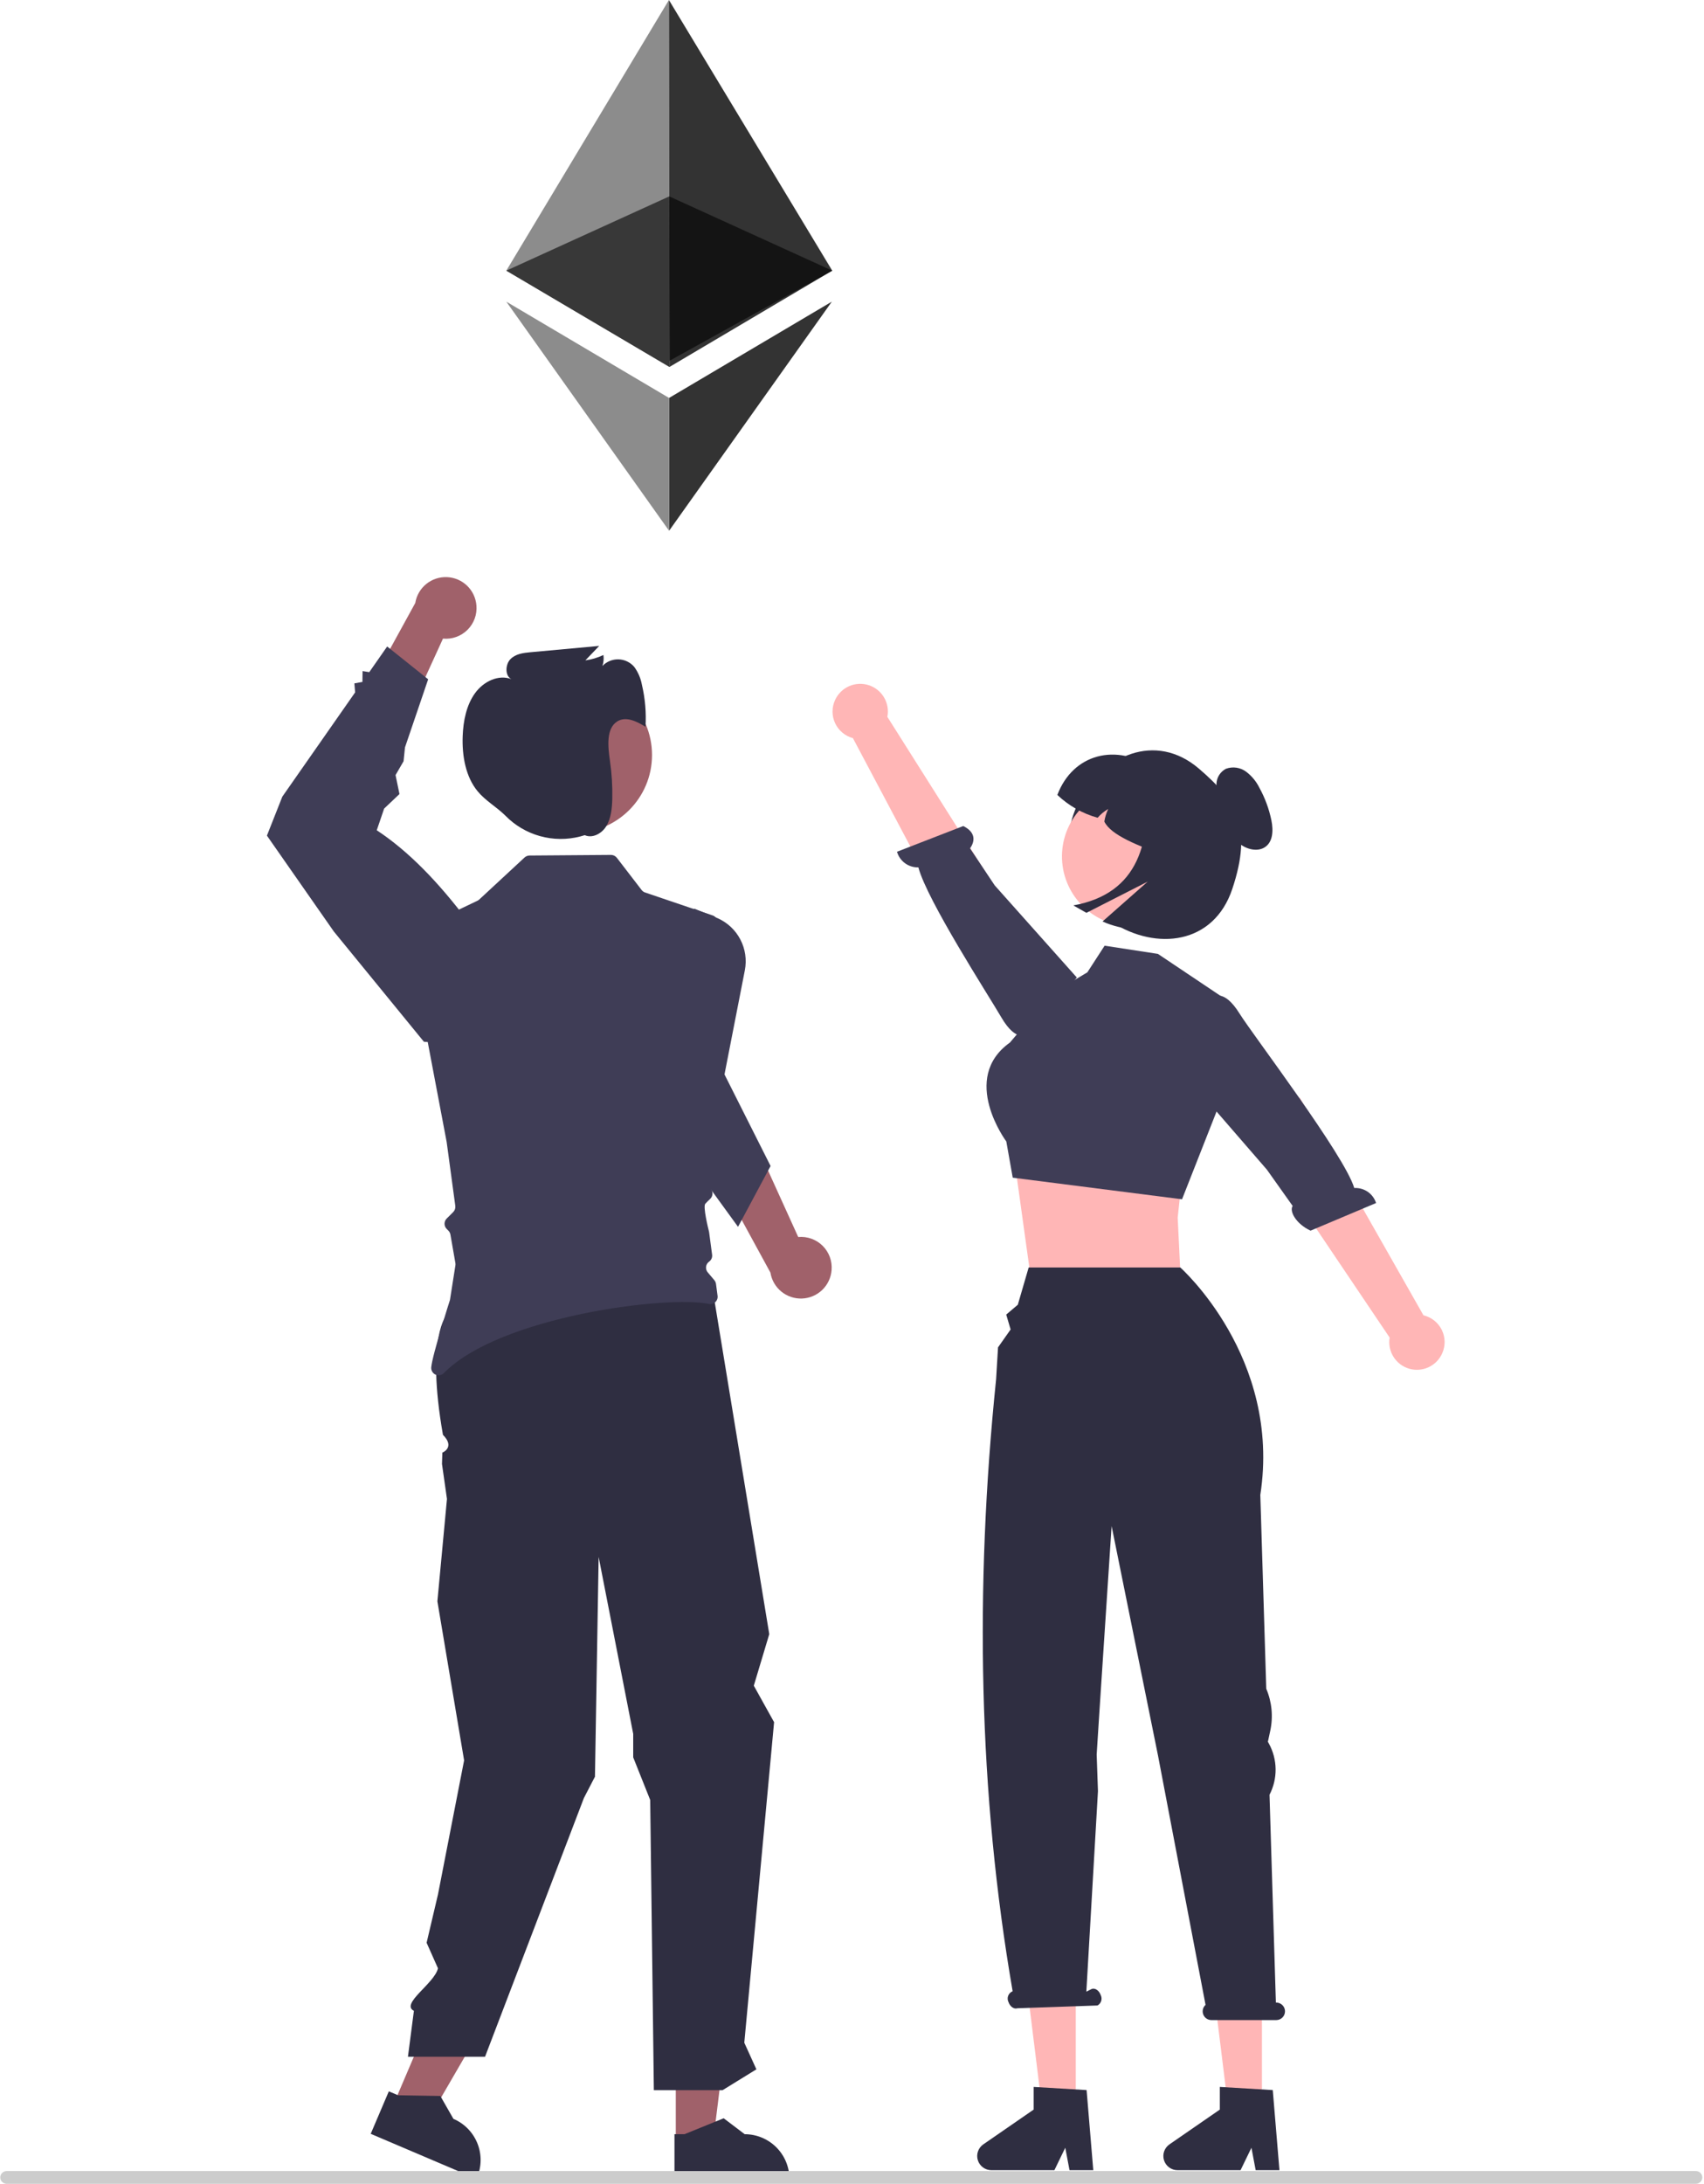 <svg width="555" height="711" viewBox="0 0 555 711" fill="none" xmlns="http://www.w3.org/2000/svg">
<path d="M127.555 686.604L138.755 691.374L162.495 650.472L145.964 643.432L127.555 686.604Z" fill="#A0616A"/>
<path d="M220.108 697.197L232.282 697.196L238.075 650.266L220.105 650.267L220.108 697.197Z" fill="#A0616A"/>
<path d="M219.68 709.888L257.118 709.886V709.413C257.118 705.551 255.583 701.847 252.85 699.116C250.117 696.385 246.411 694.851 242.546 694.851L235.707 689.666L222.948 694.852H219.68V709.888Z" fill="#2F2E41"/>
<path d="M120.744 694.729L155.185 709.396L155.371 708.961C156.886 705.408 156.927 701.399 155.484 697.816C154.042 694.233 151.234 691.369 147.679 689.855H147.678L143.421 682.406L129.649 682.177L126.643 680.896L120.744 694.729Z" fill="#2F2E41"/>
<path d="M232.05 419.451L250.552 532.045L245.517 548.823L252.124 560.706L242.421 665.065L246.36 673.732L235.355 680.514H212.961L211.773 586.037L206.241 572.166V564.521L194.98 506.911L193.779 578.455L190.184 585.385L157.978 669.64H132.867L134.809 654.688C130.31 652.412 141.564 645.759 142.645 640.837L138.948 632.523L142.645 616.818L151.162 573.144L142.46 521.358L145.577 488.027L143.954 476.625L144.077 472.937C144.077 472.937 148.369 471.282 144.27 467.151C138.596 435.003 145.577 428.026 145.577 428.026L173.517 411.684L232.05 419.451Z" fill="#2F2E41"/>
<path d="M186.991 271.171C201.006 271.171 212.367 259.817 212.367 245.811C212.367 231.805 201.006 220.451 186.991 220.451C172.976 220.451 161.615 231.805 161.615 245.811C161.615 259.817 172.976 271.171 186.991 271.171Z" fill="#A0616A"/>
<path d="M155.178 197.165C155.297 198.619 155.097 200.081 154.589 201.449C154.082 202.817 153.281 204.058 152.243 205.083C151.204 206.108 149.953 206.893 148.578 207.383C147.203 207.873 145.737 208.055 144.283 207.918L129.539 240.176L119.754 224.555L135.256 196.317C135.649 193.892 136.919 191.696 138.824 190.144C140.729 188.593 143.138 187.793 145.593 187.898C148.049 188.002 150.381 189.003 152.148 190.711C153.914 192.419 154.992 194.715 155.178 197.165Z" fill="#A0616A"/>
<path d="M233.713 421.876C233.766 422.256 233.726 422.643 233.597 423.005C233.467 423.366 233.253 423.691 232.971 423.952C232.689 424.213 232.348 424.401 231.978 424.502C231.607 424.603 231.218 424.613 230.842 424.531C217.556 421.662 162.729 428.548 144.569 447.043C144.225 447.397 143.781 447.637 143.296 447.729C142.812 447.821 142.311 447.762 141.861 447.559C141.411 447.356 141.035 447.02 140.784 446.596C140.532 446.171 140.418 445.68 140.456 445.189C140.777 441.212 146.559 423.224 146.559 423.224L148.321 412.014C148.361 411.753 148.361 411.488 148.321 411.227L146.705 401.952C146.618 401.468 146.385 401.021 146.038 400.671L145.49 400.124C145.041 399.674 144.789 399.065 144.789 398.43C144.789 397.794 145.041 397.185 145.49 396.735L147.613 394.626C147.871 394.363 148.066 394.045 148.183 393.696C148.301 393.348 148.339 392.977 148.294 392.611L145.477 371.794C145.464 371.754 145.464 371.7 145.45 371.66L133.005 305.979C132.909 305.46 132.986 304.924 133.225 304.454C133.464 303.983 133.851 303.605 134.327 303.377L155.478 293.275C155.698 293.173 155.901 293.038 156.079 292.875L170.848 279.183C171.287 278.784 171.856 278.557 172.45 278.543L198.996 278.342C199.364 278.342 199.728 278.426 200.059 278.588C200.39 278.75 200.679 278.986 200.905 279.277L208.984 289.779C209.271 290.15 209.661 290.428 210.105 290.579L215.58 292.434L231.39 297.799L232.124 298.052C232.578 298.209 232.974 298.499 233.26 298.885C233.546 299.271 233.709 299.734 233.727 300.214C233.738 300.285 233.742 300.356 233.74 300.427L229.787 382.176C229.776 382.536 229.839 382.895 229.974 383.23L231.871 387.647C232.06 388.095 232.108 388.59 232.011 389.066C231.913 389.543 231.673 389.978 231.323 390.316C230.762 390.85 230.121 391.464 229.721 391.917C228.906 392.811 230.642 399.897 230.909 400.925C230.933 401.012 230.951 401.102 230.963 401.192L231.937 408.518C231.994 408.948 231.932 409.386 231.758 409.783C231.583 410.181 231.304 410.523 230.949 410.773C230.679 410.965 230.452 411.212 230.283 411.497C230.114 411.781 230.006 412.098 229.965 412.427C229.925 412.756 229.954 413.09 230.05 413.407C230.145 413.724 230.306 414.018 230.522 414.269L232.658 416.791C232.95 417.148 233.139 417.577 233.206 418.032L233.713 421.876Z" fill="#3F3D56"/>
<path d="M180.5 269.931C180.392 269.692 180.284 269.453 180.176 269.213C180.217 269.214 180.258 269.22 180.3 269.221L180.5 269.931Z" fill="#2F2E41"/>
<path d="M270.852 413.532C270.975 412.078 270.778 410.615 270.274 409.246C269.771 407.877 268.973 406.634 267.937 405.606C266.901 404.578 265.652 403.79 264.278 403.297C262.904 402.804 261.438 402.617 259.985 402.751L245.323 370.455L235.498 386.051L250.927 414.329C251.314 416.754 252.578 418.954 254.48 420.51C256.381 422.067 258.787 422.872 261.243 422.774C263.699 422.676 266.034 421.681 267.805 419.978C269.575 418.274 270.66 415.981 270.852 413.532Z" fill="#A0616A"/>
<path d="M250.981 379.626L250.167 381.147L241.581 397.187L240.379 399.429L231.993 387.886L204.473 350.015L208.385 326.261L215.582 296.503L226.251 295.889L233.729 298.945C236.914 300.351 239.527 302.797 241.138 305.882C242.749 308.967 243.263 312.508 242.595 315.923L235.972 349.814L250.981 379.626Z" fill="#3F3D56"/>
<path d="M209.084 222.993C208.704 220.887 207.856 218.892 206.6 217.158C205.968 216.407 205.184 215.797 204.3 215.369C203.415 214.942 202.451 214.705 201.469 214.675C200.487 214.645 199.51 214.823 198.601 215.196C197.693 215.57 196.873 216.13 196.196 216.842C196.593 215.689 196.709 214.458 196.533 213.252C194.68 214.14 192.697 214.73 190.659 214.998L195.162 210.299L172.747 212.357C170.434 212.57 167.932 212.871 166.233 214.627C164.534 216.383 164.44 220.132 166.587 221.112C162.356 219.519 157.498 221.83 154.706 225.703C151.915 229.575 150.887 234.683 150.698 239.639C150.454 246.065 151.652 252.906 155.577 257.636C158.143 260.73 161.643 262.659 164.483 265.442L164.568 265.526C167.678 268.714 171.578 271.023 175.87 272.218C180.163 273.413 184.695 273.452 189.008 272.33C189.492 272.197 189.973 272.049 190.456 271.911C192.872 273.003 195.88 271.511 197.405 269.083C199.031 266.494 199.352 263.182 199.421 260.027C199.511 255.9 199.256 251.774 198.66 247.69C197.988 243.091 197.382 237.201 201.027 234.891C203.864 233.093 207.39 234.868 210.246 236.628C210.521 232.051 210.129 227.458 209.084 222.993Z" fill="#2F2E41"/>
<path d="M154.973 340.392L138.065 339.172L108.719 303.266L86.936 272.062L91.951 259.378L115.666 225.426L115.42 222.494L118.044 222.021L118.091 218.49L120.269 218.836L126.102 210.484L139.455 221.159L131.904 243.329L131.444 247.848L128.831 252.349L130.108 258.524L125.115 263.259L122.71 270.318C133.083 277.135 142.92 287.334 152.51 300.099L154.973 340.392Z" fill="#3F3D56"/>
<path d="M385.413 379.443L383.58 396.43L384.659 418.707L335.285 412.845L330.645 379.443L336.556 379.5L385.413 379.443Z" fill="#FFB6B6"/>
<path d="M342.422 323.609L354.154 316.574L359.779 307.898L377.138 310.567L398.358 324.783L398.15 357.024L384.993 390.465L329.852 383.43L327.756 371.634C327.756 371.634 312.504 351.162 328.93 339.437L342.422 323.609Z" fill="#3F3D56"/>
<path d="M272.006 227.872C271.45 229.057 271.16 230.349 271.158 231.658C271.156 232.966 271.441 234.259 271.993 235.446C272.545 236.632 273.35 237.683 274.353 238.525C275.355 239.367 276.53 239.979 277.794 240.318L315.993 312.346L331.411 300.454L289.015 233.392C289.444 231.231 289.065 228.988 287.949 227.088C286.834 225.188 285.06 223.762 282.963 223.082C280.867 222.402 278.593 222.514 276.574 223.396C274.554 224.279 272.929 225.872 272.006 227.872Z" fill="#FFB6B6"/>
<path d="M334.665 336.685C334.665 336.685 331.125 339.823 326.091 331.16C322.061 324.224 301.963 293.169 299.118 282.403C297.557 282.447 296.025 281.971 294.765 281.05C293.505 280.128 292.587 278.814 292.156 277.313L313.745 268.939C318.438 271.284 317.135 274.535 315.945 276.216L323.985 288.268L350.729 318.262L337.264 334.463L334.665 336.685Z" fill="#3F3D56"/>
<path d="M411.023 687.876H400.228L395.09 646.266H411.023V687.876Z" fill="#FFB6B6"/>
<path d="M416.72 706.566H408.978L407.597 699.262L404.058 706.566H383.526C382.542 706.566 381.583 706.252 380.79 705.669C379.998 705.086 379.412 704.266 379.119 703.327C378.826 702.388 378.842 701.38 379.162 700.45C379.483 699.52 380.093 698.717 380.903 698.158L397.299 686.842V679.457L414.545 680.486L416.72 706.566Z" fill="#2F2E41"/>
<path d="M350.386 687.876H339.591L334.453 646.266H350.386V687.876Z" fill="#FFB6B6"/>
<path d="M356.085 706.566H348.344L346.962 699.262L343.423 706.566H322.891C321.907 706.566 320.948 706.252 320.156 705.669C319.363 705.086 318.777 704.266 318.485 703.327C318.192 702.388 318.207 701.38 318.528 700.45C318.849 699.52 319.459 698.717 320.268 698.158L336.665 686.842V679.457L353.91 680.486L356.085 706.566Z" fill="#2F2E41"/>
<path d="M415.678 651.994H415.561L413.485 584.337C414.829 581.747 415.51 578.865 415.47 575.949C415.429 573.032 414.668 570.17 413.253 567.619L412.956 567.081L413.726 563.511C414.716 558.924 414.262 554.144 412.426 549.825L410.489 486.714C417.408 441.9 384.434 412.674 384.434 412.674H335.037L331.507 424.795L327.731 428.001L329.16 432.851L325.061 438.676L324.432 449.087C317.421 517.347 318.693 583.865 329.818 648.309L329.515 648.462C328.94 648.783 328.51 649.313 328.315 649.941C328.12 650.57 328.175 651.25 328.469 651.839C328.983 653.328 330.285 654.229 331.377 653.852L357.464 652.945C358.039 652.625 358.469 652.095 358.664 651.466C358.859 650.838 358.804 650.158 358.51 649.568C357.996 648.08 356.694 647.179 355.602 647.556L353.828 648.452L357.611 583.166L357.191 571.241L358.056 557.712L362.055 496.86L377.19 571.691L392.651 652.747C392.224 653.133 391.925 653.639 391.792 654.198C391.66 654.758 391.7 655.344 391.908 655.88C392.115 656.416 392.481 656.877 392.956 657.201C393.431 657.525 393.993 657.698 394.569 657.696H415.678C416.435 657.696 417.161 657.396 417.696 656.861C418.231 656.326 418.531 655.601 418.531 654.845C418.531 654.089 418.231 653.364 417.696 652.829C417.161 652.294 416.435 651.994 415.678 651.994Z" fill="#2F2E41"/>
<path d="M469.777 440.51C470.298 439.31 470.55 438.01 470.514 436.702C470.478 435.394 470.155 434.11 469.569 432.94C468.983 431.77 468.147 430.743 467.12 429.93C466.094 429.118 464.901 428.541 463.627 428.239L423.342 357.355L408.277 369.692L452.614 435.489C452.248 437.662 452.693 439.893 453.863 441.76C455.033 443.626 456.848 444.999 458.964 445.618C461.079 446.237 463.349 446.059 465.342 445.117C467.335 444.176 468.913 442.537 469.777 440.51Z" fill="#FFB6B6"/>
<path d="M395.001 324.734C395.001 324.734 398.447 321.495 403.732 330.007C407.963 336.822 437.926 376.116 441.085 386.794C442.644 386.705 444.189 387.136 445.475 388.02C446.762 388.905 447.718 390.192 448.192 391.679L426.857 400.679C422.098 398.472 419.881 394.343 421.021 392.628L412.633 380.815L381.182 344.528L392.468 327.031L395.001 324.734Z" fill="#3F3D56"/>
<path d="M554.443 708.928C554.444 709.201 554.39 709.47 554.286 709.722C554.183 709.973 554.03 710.203 553.837 710.396C553.644 710.588 553.415 710.74 553.163 710.844C552.911 710.948 552.641 711.002 552.369 711.001H2.16C1.61 711.001 1.082 710.783 0.693 710.394C0.304 710.005 0.086 709.478 0.086 708.928C0.086 708.379 0.304 707.85 0.693 707.462C1.082 707.073 1.61 706.855 2.16 706.855H552.369C552.641 706.854 552.911 706.907 553.163 707.011C553.415 707.115 553.644 707.268 553.837 707.461C554.03 707.654 554.183 707.881 554.286 708.133C554.39 708.385 554.444 708.656 554.443 708.928Z" fill="#CCCCCC"/>
<path d="M351.342 261.108C344.16 275.257 348.852 291.645 362.18 300.263C376.593 309.582 395.307 307.541 401.359 289.432C408.1 269.265 402.562 260.613 390.521 250.277C376.411 238.165 359.103 245.822 351.342 261.108Z" fill="#2F2E41"/>
<path d="M386.701 292.626C383.044 297.413 377.635 300.554 371.663 301.359C365.69 302.163 359.642 300.566 354.847 296.917C350.053 293.269 346.903 287.867 346.091 281.899C345.278 275.932 346.869 269.886 350.514 265.089L350.712 264.83C354.437 260.171 359.845 257.161 365.771 256.451C371.696 255.741 377.663 257.386 382.385 261.033C387.107 264.68 390.206 270.036 391.012 275.946C391.818 281.855 390.268 287.845 386.695 292.622L386.701 292.626Z" fill="#FFB6B6"/>
<path d="M344.383 258.818C348.079 262.332 352.584 264.883 357.5 266.245C358.485 265.106 359.654 264.139 360.957 263.383C360.333 264.68 359.905 266.062 359.688 267.485C361.881 272.032 370.836 275.3 379.395 278.644L390.731 258.65L375.726 250.153C363.669 241.822 349.475 245.378 344.383 258.818Z" fill="#2F2E41"/>
<path d="M399.282 250.302C400.376 249.899 401.554 249.776 402.708 249.945C403.862 250.113 404.956 250.568 405.889 251.267C407.716 252.654 409.193 254.45 410.202 256.509C412.037 259.842 413.356 263.433 414.113 267.161C414.76 270.386 414.65 274.285 411.755 275.968C409.339 277.372 405.885 276.488 403.664 274.614C401.606 272.647 400.045 270.221 399.11 267.533C398.191 264.866 396.827 262.372 395.076 260.159L397.077 261.092C396.444 259.174 396.15 257.16 396.206 255.141C396.251 254.137 396.559 253.161 397.099 252.312C397.639 251.464 398.391 250.771 399.282 250.302Z" fill="#2F2E41"/>
<path d="M373.329 252.924L389.428 262.04C391.583 263.26 393.477 264.893 395.001 266.845C396.525 268.797 397.649 271.03 398.309 273.416C398.97 275.802 399.154 278.295 398.85 280.752C398.547 283.209 397.762 285.582 396.54 287.737C392.947 294.072 387.12 298.841 380.196 301.112C373.272 303.383 365.75 302.992 359.1 300.016L373.81 287.038L353.854 297.199L349.594 294.787C370.995 290.898 375.124 274.12 373.329 252.924Z" fill="#2F2E41"/>
<path d="M217.869 0L164.908 88.118L218.049 119.472L217.869 0Z" fill="#8C8C8C"/>
<path d="M271.062 88.118L217.869 0L218.049 119.472L271.062 88.118Z" fill="#333333"/>
<path d="M164.908 88.118L217.985 63.941L218.049 119.472L164.908 88.118Z" fill="#383838"/>
<path d="M271.061 88.118L217.984 63.941L218.099 117.442L271.061 88.118Z" fill="#141414"/>
<path d="M270.932 98.209L217.92 129.563V172.811L270.932 98.209Z" fill="#333333"/>
<path d="M164.906 98.209L217.92 129.563V172.811L164.906 98.209Z" fill="#8C8C8C"/>
</svg>
